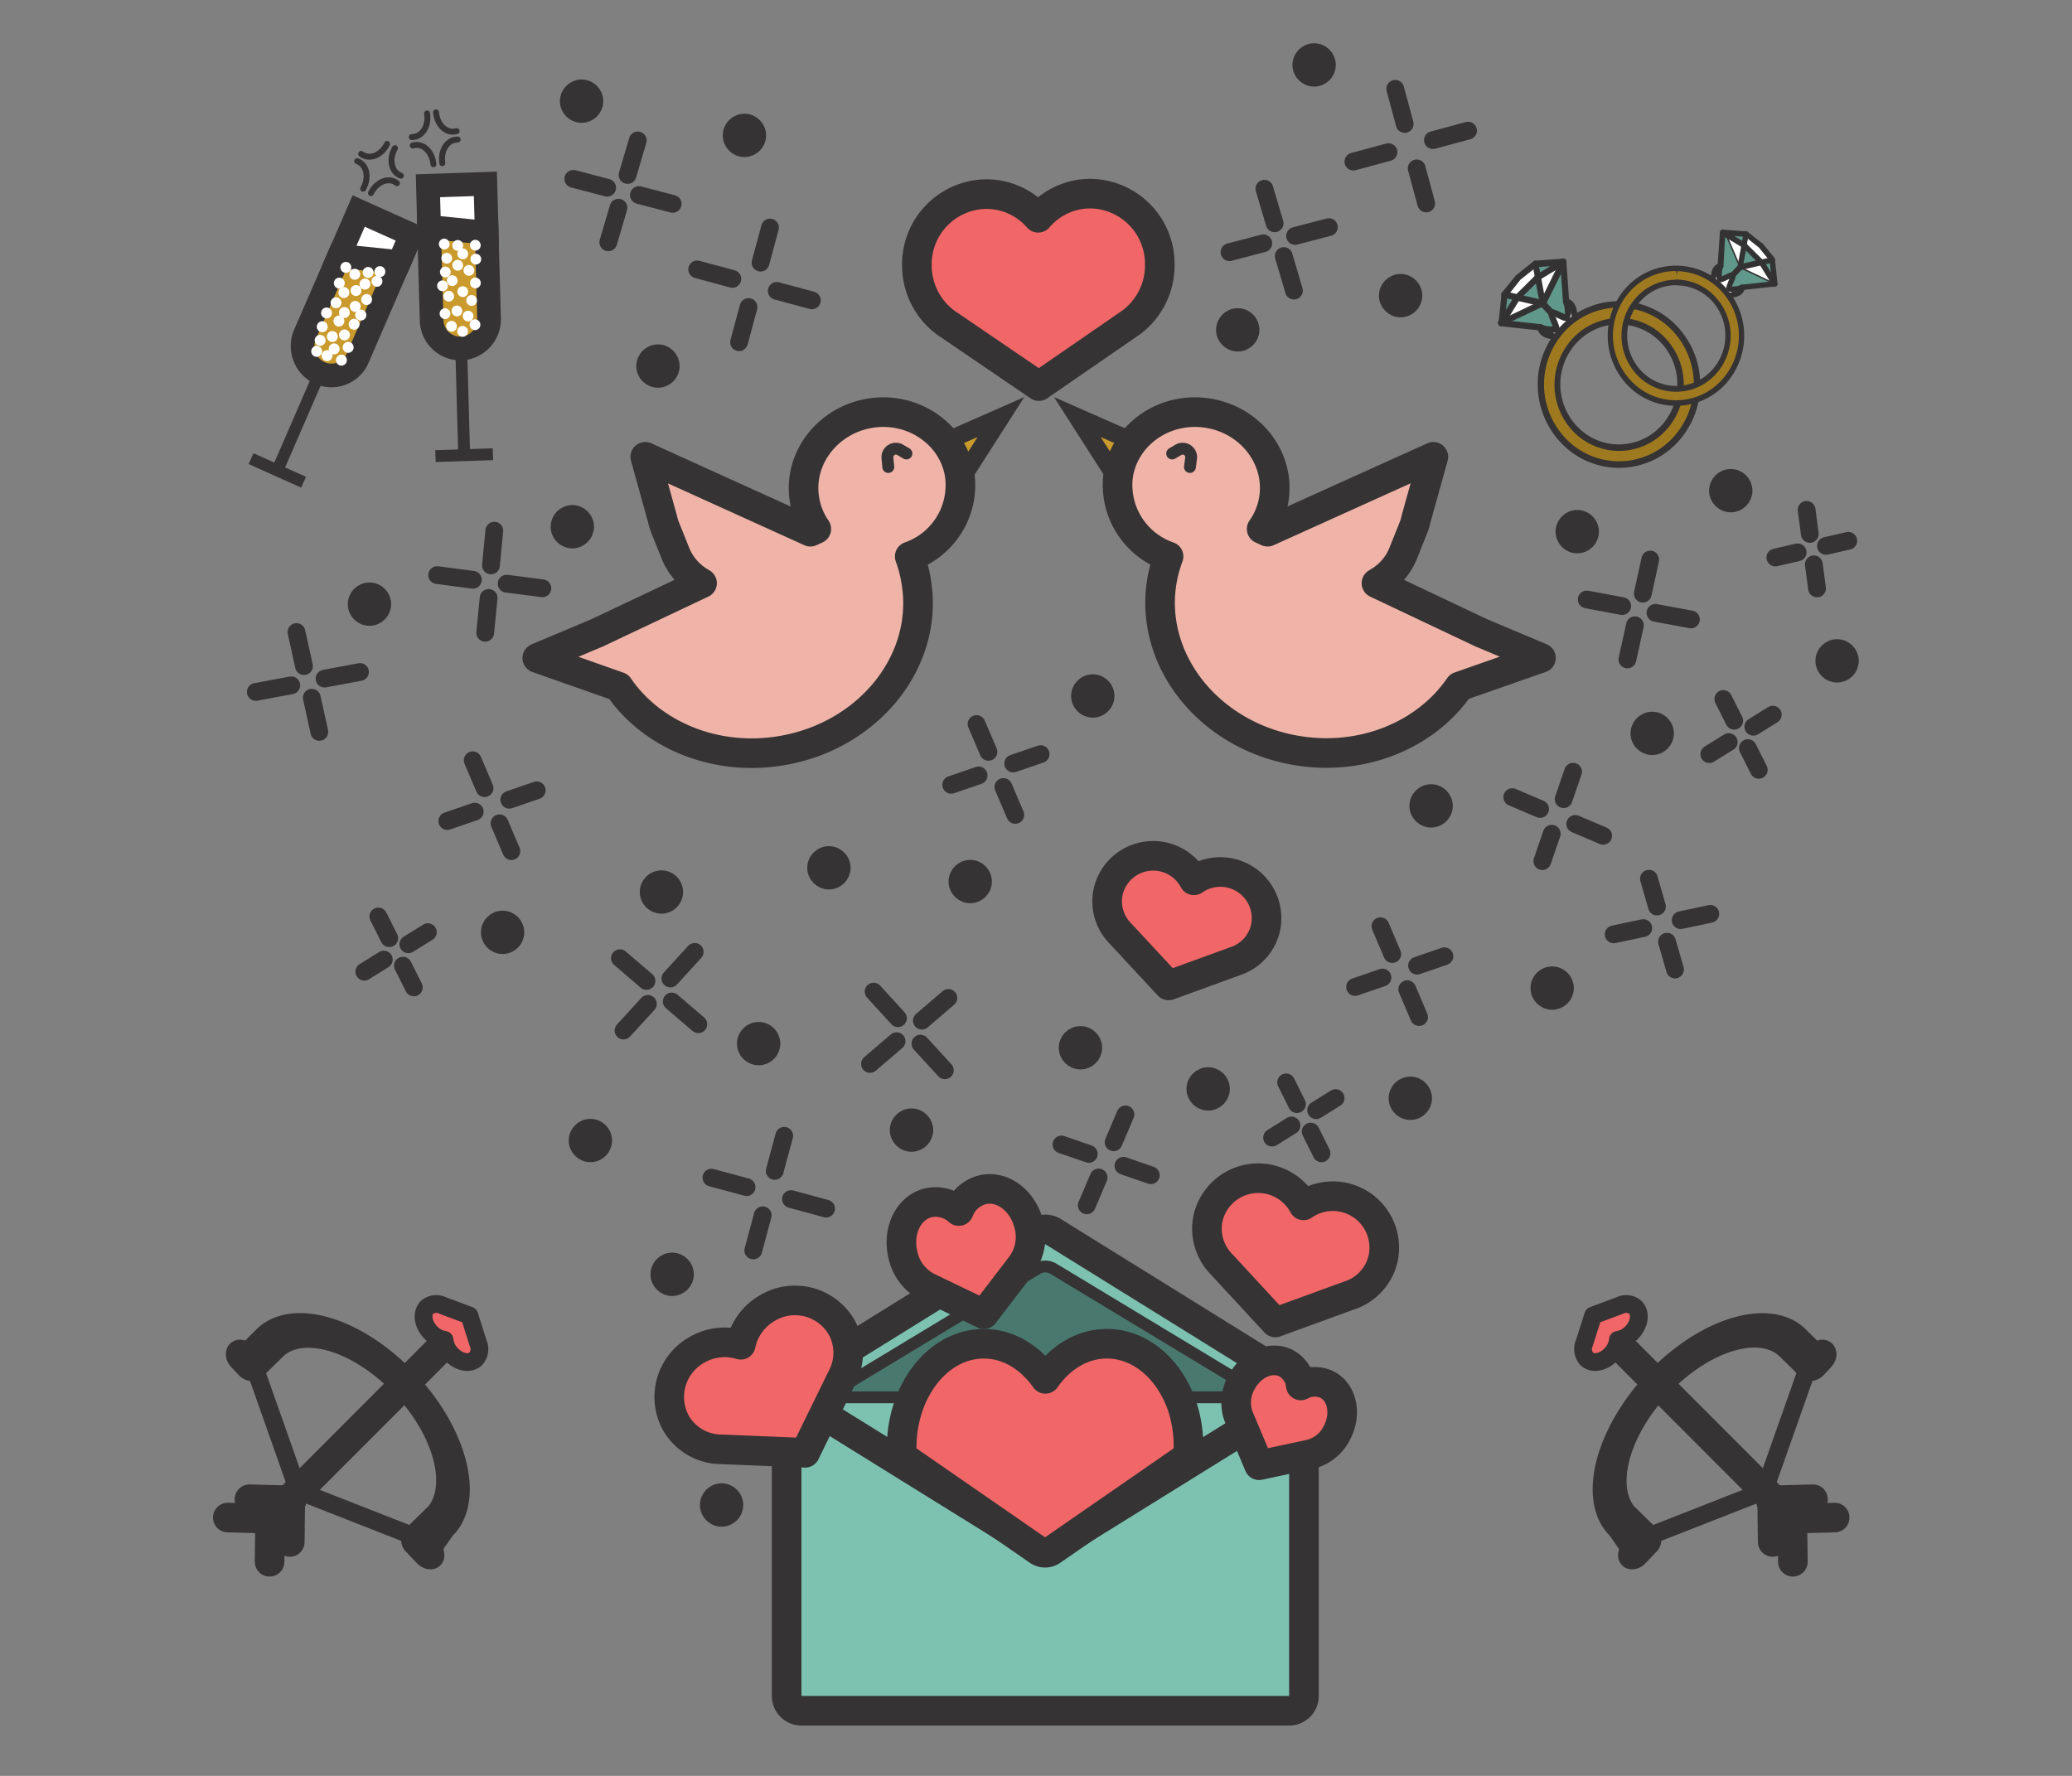 <svg id="Layer_1" data-name="Layer 1" xmlns="http://www.w3.org/2000/svg" viewBox="0 0 350 300"><rect x="0" y="0" width="350" height="300" fill="#808080" stroke="none"/><defs><style>.cls-1,.cls-9{fill:#f16667;}.cls-1,.cls-10,.cls-11,.cls-12,.cls-13,.cls-14,.cls-15,.cls-17,.cls-18,.cls-19,.cls-2,.cls-20,.cls-21,.cls-22,.cls-23,.cls-3,.cls-4,.cls-7,.cls-8,.cls-9{stroke:#353334;}.cls-1,.cls-10,.cls-16,.cls-20,.cls-22,.cls-23,.cls-3,.cls-4,.cls-7,.cls-8,.cls-9{stroke-linecap:round;stroke-linejoin:round;}.cls-1,.cls-23,.cls-3,.cls-7{stroke-width:5px;}.cls-17,.cls-2{fill:#ca9a2c;}.cls-11,.cls-12,.cls-13,.cls-14,.cls-15,.cls-17,.cls-18,.cls-19,.cls-2,.cls-21{stroke-miterlimit:10;}.cls-10,.cls-2,.cls-21,.cls-22,.cls-9{stroke-width:3px;}.cls-3{fill:#efb3a7;}.cls-20,.cls-22,.cls-23,.cls-4{fill:none;}.cls-19,.cls-4,.cls-8{stroke-width:2px;}.cls-5,.cls-7{fill:#7dc2b1;}.cls-10,.cls-15,.cls-21,.cls-6{fill:#353334;}.cls-8{fill:#49786e;}.cls-11{fill:#60988b;}.cls-11,.cls-12,.cls-13,.cls-14,.cls-15{stroke-width:0.25px;}.cls-12{fill:#333232;}.cls-13,.cls-16,.cls-18,.cls-19{fill:#fff;}.cls-14{fill:#9e791f;}.cls-16{stroke:#fff;}.cls-17,.cls-18{stroke-width:4px;}</style></defs><title>wedding</title><path class="cls-1" d="M195.91,44.71a11.87,11.87,0,0,0-11.76-12,11.56,11.56,0,0,0-8.78,4.08,11.61,11.61,0,0,0-8.8-4,11.85,11.85,0,0,0-11.69,12A12,12,0,0,0,160.48,55l15,10.22,14.91-10.28A12,12,0,0,0,195.91,44.71Z"/><polygon class="cls-2" points="191.56 74.67 181.98 70.45 188.63 80.84 191.56 74.67"/><path class="cls-3" d="M250.21,106.9l-17.7-8.38.35-.22A9.93,9.93,0,0,0,237,93.53l1.73-4.33a8.3,8.3,0,0,0,.47-1.54l2.92-10.49-28,12.65-1-.46a12.05,12.05,0,0,0,2.05-5c1.12-6.88-3.86-13.4-11.11-14.56s-14,3.48-15.16,10.36A12.77,12.77,0,0,0,197.39,94a22.27,22.27,0,0,0-1.14,4.26c-2.18,13.39,8.14,26.18,23,28.56,11.18,1.79,21.76-2.8,27.27-10.85l13.78-4.83Z"/><polygon class="cls-2" points="159.5 74.67 169.08 70.45 162.43 80.84 159.5 74.67"/><path class="cls-3" d="M162.11,80.16C161,73.28,154.2,68.64,147,69.8s-12.23,7.68-11.11,14.56a12.05,12.05,0,0,0,2,5l-1,.46L109,77.17l2.91,10.49a10.15,10.15,0,0,0,.47,1.54l1.74,4.33a10,10,0,0,0,4.11,4.77l.36.22-17.7,8.38-10.13,4.26L104.5,116c5.5,8.05,16.09,12.64,27.27,10.85,14.9-2.38,25.22-15.17,23-28.56A22.27,22.27,0,0,0,153.67,94,12.77,12.77,0,0,0,162.11,80.16Z"/><path class="cls-4" d="M198,76.61l1-.59a1.44,1.44,0,0,1,2.21,1.29L201,78.89"/><path class="cls-4" d="M153.11,76.61l-1-.59a1.44,1.44,0,0,0-2.21,1.29l.15,1.58"/><rect class="cls-5" x="132.88" y="232.33" width="87.38" height="56.68" rx="2.5" ry="2.5"/><path class="cls-6" d="M217.76,234.83V286.5H135.38V234.83h82.38m0-5H135.38a5,5,0,0,0-5,5V286.5a5,5,0,0,0,5,5h82.38a5,5,0,0,0,5-5V234.83a5,5,0,0,0-5-5Z"/><path class="cls-7" d="M135.38,232.81l39.86-24.74a2.5,2.5,0,0,1,2.66,0l39.86,24.74"/><path class="cls-7" d="M135.38,236.69l39.86,24.74a2.55,2.55,0,0,0,2.66,0l39.86-24.74"/><path class="cls-8" d="M213.33,235.71v.34H139.82v-.34l35.42-21.4a2.64,2.64,0,0,1,2.66,0Z"/><path class="cls-1" d="M199.75,237.72c-2.1-6.3-7-10.72-12.78-10.72-4.14,0-7.85,2.3-10.39,5.93-2.55-3.63-6.26-5.93-10.4-5.93-5.75,0-10.68,4.42-12.78,10.72a21.44,21.44,0,0,0-1.09,6.8c0,.51,0,1,.05,1.5l23,15.91a2,2,0,0,0,2.1.14,1,1,0,0,0,.24-.14l23-15.91c0-.49.05-1,.05-1.5A21.44,21.44,0,0,0,199.75,237.72Z"/><path class="cls-1" d="M209.68,233.58c1.65-3.14,5-4.61,7.59-3.28a4.84,4.84,0,0,1,2.46,3.74,4.85,4.85,0,0,1,4.47-.12c2.55,1.33,3.28,5,1.64,8.1a6.84,6.84,0,0,1-4.73,3.7l-8.43,1.8-3.34-7.94A6.88,6.88,0,0,1,209.68,233.58Z"/><path class="cls-1" d="M204.1,205.62a8.69,8.69,0,0,1,16.09-2,8.69,8.69,0,0,1,13.42,9.08,8.55,8.55,0,0,1-5.72,6.15l-12.47,4.55-9-9.74A8.58,8.58,0,0,1,204.1,205.62Z"/><path class="cls-1" d="M187.23,150.47a7.8,7.8,0,0,1,14.45-1.76,7.8,7.8,0,0,1,12.06,8.16,7.69,7.69,0,0,1-5.14,5.52l-11.2,4.08-8.11-8.74A7.72,7.72,0,0,1,187.23,150.47Z"/><path class="cls-1" d="M173.8,206.86c-1-4.05-4.49-6.68-7.84-5.87a5.82,5.82,0,0,0-4,3.59,5.81,5.81,0,0,0-5.15-1.39c-3.35.81-5.27,4.75-4.29,8.8a8,8,0,0,0,4.39,5.55L166.2,222l6.22-8.14A8,8,0,0,0,173.8,206.86Z"/><path class="cls-1" d="M114.25,240.52a9.12,9.12,0,0,1,3.37-12.43,9.32,9.32,0,0,1,7.51-.92,9.3,9.3,0,0,1,4.41-6.15,9.1,9.1,0,0,1,12.51,3,8.89,8.89,0,0,1,.12,8.8L136,245.42l-14-.58A8.91,8.91,0,0,1,114.25,240.52Z"/><line class="cls-9" x1="130.87" y1="197.8" x2="132.47" y2="191.87"/><line class="cls-9" x1="127.24" y1="211.24" x2="128.84" y2="205.3"/><line class="cls-9" x1="126.11" y1="200.54" x2="120.17" y2="198.94"/><line class="cls-9" x1="139.54" y1="204.17" x2="133.61" y2="202.56"/><line class="cls-9" x1="219.08" y1="186.52" x2="217.25" y2="182.85"/><line class="cls-9" x1="223.23" y1="194.83" x2="221.4" y2="191.16"/><line class="cls-9" x1="218.16" y1="190.13" x2="214.88" y2="192.18"/><line class="cls-9" x1="225.61" y1="185.5" x2="222.32" y2="187.55"/><line class="cls-9" x1="151.68" y1="172.01" x2="147.57" y2="167.51"/><line class="cls-9" x1="159.6" y1="180.8" x2="155.48" y2="176.3"/><line class="cls-9" x1="151.45" y1="175.89" x2="146.96" y2="179.73"/><line class="cls-9" x1="160.2" y1="168.58" x2="155.72" y2="172.42"/><line class="cls-9" x1="188.11" y1="192.96" x2="190.11" y2="188.26"/><line class="cls-9" x1="183.58" y1="203.61" x2="185.58" y2="198.91"/><line class="cls-9" x1="183.92" y1="194.93" x2="179.3" y2="193.34"/><line class="cls-9" x1="194.39" y1="198.53" x2="189.77" y2="196.94"/><circle class="cls-10" cx="128.15" cy="176.3" r="2.16"/><circle class="cls-10" cx="153.97" cy="190.91" r="2.16"/><line class="cls-9" x1="109.44" y1="169.59" x2="105.32" y2="174.09"/><line class="cls-9" x1="117.35" y1="160.8" x2="113.24" y2="165.3"/><line class="cls-9" x1="109.2" y1="165.71" x2="104.72" y2="161.87"/><line class="cls-9" x1="117.96" y1="173.02" x2="113.47" y2="169.18"/><circle class="cls-10" cx="111.73" cy="150.69" r="2.16"/><line class="cls-9" x1="79.88" y1="97.94" x2="73.84" y2="97.15"/><line class="cls-9" x1="91.62" y1="99.38" x2="85.58" y2="98.6"/><line class="cls-9" x1="82.93" y1="95.52" x2="83.5" y2="89.65"/><line class="cls-9" x1="81.96" y1="106.89" x2="82.54" y2="101.01"/><circle class="cls-10" cx="96.68" cy="88.98" r="2.16"/><circle class="cls-10" cx="182.51" cy="177" r="2.16"/><line class="cls-9" x1="237.71" y1="167.11" x2="239.71" y2="171.81"/><line class="cls-9" x1="233.18" y1="156.47" x2="235.18" y2="161.17"/><line class="cls-9" x1="233.52" y1="165.14" x2="228.9" y2="166.73"/><line class="cls-9" x1="243.99" y1="161.54" x2="239.37" y2="163.13"/><circle class="cls-10" cx="238.23" cy="185.53" r="2.16"/><circle class="cls-10" cx="204.08" cy="183.95" r="2.16"/><line class="cls-9" x1="305.71" y1="90.2" x2="305.17" y2="86.13"/><line class="cls-9" x1="306.93" y1="99.4" x2="306.39" y2="95.33"/><line class="cls-9" x1="303.66" y1="93.31" x2="299.89" y2="94.18"/><line class="cls-9" x1="312.21" y1="91.36" x2="308.44" y2="92.22"/><circle class="cls-10" cx="292.36" cy="82.89" r="2.16"/><circle class="cls-10" cx="121.89" cy="254.24" r="2.16"/><circle class="cls-10" cx="113.54" cy="215.27" r="2.16"/><path class="cls-11" d="M253.63,54.57l4-6.46,6.29,6.69-1.63,1.62a3.27,3.27,0,0,1-2.13-1.13Z"/><path class="cls-11" d="M264.07,44.23l-6.43,3.88,6.29,6.69,1.63-1.61a3.36,3.36,0,0,0-1-2.23Z"/><path class="cls-12" d="M257.63,47.7a.42.42,0,0,1,.3.12l6.29,6.69a.42.42,0,0,1,0,.59l-1.63,1.61a.38.38,0,0,1-.32.12A3.62,3.62,0,0,1,260,55.69L253.58,55a.39.39,0,0,1-.35-.45.28.28,0,0,1,.06-.18l4-6.46A.42.42,0,0,1,257.63,47.7Zm.07,1.08-3.38,5.45,5.9.65a.37.37,0,0,1,.24.12,2.8,2.8,0,0,0,1.7,1l1.2-1.19Z"/><path class="cls-12" d="M264.05,43.81a.42.42,0,0,1,.42.39l.46,6.59a3.77,3.77,0,0,1,1,2.37.41.41,0,0,1-.12.33l-1.63,1.61a.4.4,0,0,1-.57,0l-6.3-6.69a.43.43,0,0,1,0-.59l.08-.06,6.43-3.88A.47.47,0,0,1,264.05,43.81Zm-.34,1.11-5.43,3.28,5.66,6,1.2-1.19a3,3,0,0,0-.89-1.78.36.36,0,0,1-.11-.26Z"/><polygon class="cls-13" points="253.63 54.57 260.59 51.25 258.74 50.46 256.3 50.26 254.68 52.11 253.63 54.57"/><polygon class="cls-13" points="264.07 44.23 260.59 51.25 259.88 49.33 259.77 46.82 261.63 45.22 264.07 44.23"/><path class="cls-12" d="M256.29,49.85h0l2.45.2a.27.27,0,0,1,.12,0l1.85.79a.42.42,0,0,1,.21.54.43.43,0,0,1-.2.22l-7,3.32a.41.41,0,0,1-.54-.2.4.4,0,0,1,0-.34l1.05-2.47a.34.34,0,0,1,.07-.11L256,50A.39.39,0,0,1,256.29,49.85Zm.18.84L255,52.34l-.59,1.39,5.16-2.46-.94-.4Z"/><path class="cls-12" d="M264.08,43.82a.4.4,0,0,1,.39.42.39.39,0,0,1,0,.18l-3.48,7a.39.39,0,0,1-.54.18.4.4,0,0,1-.2-.22l-.7-1.92a.31.31,0,0,1,0-.13l-.11-2.51a.44.44,0,0,1,.14-.34l1.86-1.6.11-.07,2.44-1A.29.29,0,0,1,264.08,43.82Zm-.86,1.2-1.38.56L260.19,47l.1,2.24.36,1Z"/><polygon class="cls-13" points="256.46 46.87 259.36 44.57 259.96 45.5 259.77 46.82 258.51 49.04 256.3 50.26 255.01 50.41 254.13 49.76 256.46 46.87"/><path class="cls-12" d="M259.38,44.16a.4.4,0,0,1,.32.18l.6.93a.49.49,0,0,1,.06.29l-.19,1.32a.3.3,0,0,1-.05.15l-1.27,2.22a.36.36,0,0,1-.15.15l-2.21,1.22a.24.24,0,0,1-.14.05l-1.29.15a.4.4,0,0,1-.28-.08l-.89-.65a.42.42,0,0,1-.09-.58v0l2.34-2.89.07-.06,2.89-2.3A.38.38,0,0,1,259.38,44.16Zm-.12,1-2.51,2-2,2.51.4.3,1.06-.12,2-1.13,1.17-2,.16-1.08Z"/><polygon class="cls-11" points="259.77 46.82 260.59 51.25 256.3 50.26 259.77 46.82"/><polygon class="cls-11" points="264.07 44.23 259.36 44.57 259.77 46.82 264.07 44.23"/><polygon class="cls-11" points="253.63 54.57 254.13 49.76 256.3 50.26 253.63 54.57"/><path class="cls-12" d="M259.79,46.41a.39.39,0,0,1,.38.33l.82,4.44a.41.41,0,0,1-.32.48.49.49,0,0,1-.17,0l-4.29-1a.41.41,0,0,1-.3-.49A.43.43,0,0,1,256,50l3.47-3.44A.38.38,0,0,1,259.79,46.41Zm-.27,1.24L257.12,50l3,.69Z"/><path class="cls-12" d="M264.08,43.81a.41.41,0,0,1,.39.43.43.43,0,0,1-.2.35L260,47.18a.4.4,0,0,1-.55-.15.35.35,0,0,1-.05-.13L259,44.65a.42.42,0,0,1,.32-.49h.05l4.71-.35Zm-1.7,1-2.54.18.22,1.21Z"/><path class="cls-12" d="M254.14,49.34h.07l2.18.51a.41.41,0,0,1,.31.49.31.31,0,0,1-.06.13L254,54.79a.4.4,0,0,1-.56.13.4.4,0,0,1-.18-.39l.49-4.82A.41.41,0,0,1,254.14,49.34Zm.34.92-.27,2.6,1.44-2.33Z"/><path class="cls-13" d="M262.06,52.81c.26-.26,2.22,1,2.56.87s.3-2-.08-2.71c1.66.36,1.07,2.4,1.92,3.3l-1.57,1.55-1.57,1.55c-.84-.9-2.85-.36-3.15-2.08.69.42,2.49.52,2.65.18s-1-2.4-.76-2.66Z"/><path class="cls-12" d="M264.55,50.55h.07a1.85,1.85,0,0,1,1.12.7,2.79,2.79,0,0,1,.46,1.05,4.15,4.15,0,0,0,.55,1.67.43.43,0,0,1,0,.59l-1.57,1.55-1.57,1.55a.39.39,0,0,1-.57,0,4.18,4.18,0,0,0-1.6-.62,2.7,2.7,0,0,1-1-.5,2,2,0,0,1-.64-1.17.43.43,0,0,1,.33-.49.45.45,0,0,1,.28.06,3.83,3.83,0,0,0,1.34.31,3.21,3.21,0,0,0,.65,0h0s0-.09,0-.14c-.08-.23-.2-.52-.33-.82s-.24-.59-.32-.86a1.69,1.69,0,0,1-.08-.39.59.59,0,0,1,.16-.51.53.53,0,0,1,.5-.14,1.34,1.34,0,0,1,.38.1,7.92,7.92,0,0,1,.82.36l.78.36.14.05v0a3.24,3.24,0,0,0,0-.67,3.85,3.85,0,0,0-.26-1.39.42.42,0,0,1,.17-.56A.46.46,0,0,1,264.55,50.55Zm.66,1.39a4,4,0,0,1,0,.59,4.52,4.52,0,0,1-.05.85,2,2,0,0,1-.11.35.59.59,0,0,1-.31.34.58.58,0,0,1-.45,0L264,54l-.82-.38c-.22-.11-.44-.21-.62-.28.06.19.15.42.25.65s.25.59.34.86.08.25.11.38a.61.61,0,0,1,0,.45.57.57,0,0,1-.33.31,1.15,1.15,0,0,1-.35.1,3.73,3.73,0,0,1-.83,0L261.1,56a2.52,2.52,0,0,0,.55.22,5.35,5.35,0,0,1,1.65.58l1.31-1.3,1.31-1.3a5.77,5.77,0,0,1-.51-1.7A2.32,2.32,0,0,0,265.21,51.94Zm-2.78,1Zm-.25.24h0Zm2.37.08h0Zm-.19.1h0Zm-1.83,1.82h0Zm-.11.18"/><path class="cls-14" d="M264.32,55.22a13,13,0,0,1,18.64.33,13.79,13.79,0,0,1-.32,19.13A12.94,12.94,0,0,1,264,74.34a13.77,13.77,0,0,1,.32-19.12Zm1.92,2A10.89,10.89,0,0,0,266,72.37a10.23,10.23,0,0,0,14.72.27A10.88,10.88,0,0,0,281,57.53a10.23,10.23,0,0,0-14.73-.27Z"/><path class="cls-15" d="M273.39,51a13.36,13.36,0,0,1,9.86,4.26A14.21,14.21,0,0,1,282.92,75a13.35,13.35,0,0,1-19.21-.35A14.21,14.21,0,0,1,264,54.92,13.36,13.36,0,0,1,273.39,51Zm0,.83a12.58,12.58,0,0,0-8.8,3.68,13.34,13.34,0,0,0-.31,18.53,12.53,12.53,0,0,0,18.06.33,13.35,13.35,0,0,0,.32-18.54A12.53,12.53,0,0,0,273.4,51.84Zm0,2a10.63,10.63,0,0,1,7.85,3.39A11.3,11.3,0,0,1,281,72.93a10.62,10.62,0,0,1-15.29-.27A11.32,11.32,0,0,1,266,57,10.67,10.67,0,0,1,273.41,53.85Zm0,.82a9.84,9.84,0,0,0-6.88,2.89,10.44,10.44,0,0,0-.25,14.52,9.82,9.82,0,0,0,14.15.26,10.47,10.47,0,0,0,.25-14.53A9.92,9.92,0,0,0,273.41,54.67Z"/><path class="cls-11" d="M299.79,48l-3.37-5.43-5.29,5.62,1.37,1.36a2.73,2.73,0,0,0,1.79-.94Z"/><path class="cls-11" d="M291,39.26l5.41,3.27-5.3,5.62-1.37-1.36a2.83,2.83,0,0,1,.86-1.86Z"/><path class="cls-12" d="M296.43,42.18a.36.36,0,0,0-.25.1l-5.29,5.63a.36.36,0,0,0,0,.49l1.38,1.36a.34.34,0,0,0,.27.1,3.16,3.16,0,0,0,1.91-1l5.38-.59a.35.35,0,0,0,.3-.39.3.3,0,0,0-.05-.15l-3.37-5.43A.33.33,0,0,0,296.43,42.18Zm-.06.91,2.84,4.58-5,.55a.32.32,0,0,0-.2.1,2.34,2.34,0,0,1-1.43.82l-1-1Z"/><path class="cls-12" d="M291,38.91a.34.34,0,0,0-.35.33l-.39,5.54a3.24,3.24,0,0,0-.87,2,.37.37,0,0,0,.1.28l1.37,1.35a.35.35,0,0,0,.49,0l5.29-5.63a.35.35,0,0,0,0-.49l-.06-.05L291.19,39A.33.33,0,0,0,291,38.91Zm.29.94,4.56,2.75-4.76,5.06-1-1a2.4,2.4,0,0,1,.74-1.49A.37.37,0,0,0,291,45Z"/><polygon class="cls-13" points="299.8 47.96 293.94 45.17 295.49 44.5 297.55 44.33 298.91 45.89 299.8 47.96"/><polygon class="cls-13" points="291.49 39.45 293.94 45.17 294.53 43.55 294.63 41.44 293.06 40.09 291.49 39.45"/><polygon class="cls-13" points="297.41 41.48 294.98 39.55 294.47 40.33 294.63 41.44 295.69 43.31 297.55 44.33 298.63 44.45 299.38 43.91 297.41 41.48"/><path class="cls-12" d="M295,39.2a.34.34,0,0,0-.27.16l-.5.78a.35.35,0,0,0-.06.24l.16,1.11a.5.5,0,0,0,0,.13l1.07,1.86a.33.33,0,0,0,.13.13l1.85,1,.13,0,1.08.12a.34.34,0,0,0,.24-.06l.74-.55a.34.34,0,0,0,.08-.48v0l-2-2.43-.05,0-2.44-1.94A.34.34,0,0,0,295,39.2Zm.1.86,2.11,1.68,1.71,2.1-.34.25-.89-.1-1.71-.94-1-1.73-.12-.91Z"/><polygon class="cls-11" points="294.63 41.44 293.94 45.17 297.55 44.33 294.63 41.44"/><polygon class="cls-11" points="291.02 39.26 294.98 39.55 294.63 41.44 291.02 39.26"/><polygon class="cls-11" points="299.8 47.96 299.38 43.91 297.55 44.33 299.8 47.96"/><path class="cls-12" d="M294.62,41.09a.36.36,0,0,0-.33.29l-.68,3.72a.34.34,0,0,0,.27.41.29.29,0,0,0,.13,0l3.61-.84a.35.35,0,0,0,.26-.41.4.4,0,0,0-.1-.18l-2.92-2.89A.31.31,0,0,0,294.62,41.09Zm.22,1,2,2-2.49.57Z"/><path class="cls-12" d="M291,38.91a.35.35,0,0,0-.33.36.34.34,0,0,0,.16.29l3.61,2.18a.34.34,0,0,0,.47-.12.49.49,0,0,0,0-.11l.35-1.9a.34.34,0,0,0-.27-.4h0l-4-.29Zm1.43.8,2.13.16-.19,1Z"/><path class="cls-12" d="M299.36,43.56h-.06l-1.83.42a.36.36,0,0,0-.26.42.37.37,0,0,0,.05.11l2.25,3.63a.34.34,0,0,0,.62-.23l-.42-4.05A.33.33,0,0,0,299.36,43.56Zm-.28.78.22,2.18-1.21-2Z"/><path class="cls-13" d="M292.7,46.48c-.22-.22-1.86.86-2.15.73s-.25-1.68.07-2.28c-1.4.3-.9,2-1.61,2.77L290.33,49l1.31,1.3c.71-.75,2.4-.3,2.65-1.74-.58.35-2.09.43-2.22.14s.86-2,.63-2.23Z"/><path class="cls-12" d="M290.61,44.58h-.06a1.56,1.56,0,0,0-.94.58,2.5,2.5,0,0,0-.39.89,3.5,3.5,0,0,1-.46,1.4.36.36,0,0,0,0,.49l1.32,1.31,1.32,1.31a.34.34,0,0,0,.48,0,3.49,3.49,0,0,1,1.35-.53,2.25,2.25,0,0,0,.85-.42,1.65,1.65,0,0,0,.54-1,.37.37,0,0,0-.28-.41.32.32,0,0,0-.23.05,3.36,3.36,0,0,1-1.13.26,2.31,2.31,0,0,1-.55,0h0l0-.12c.07-.19.17-.43.27-.68A6.75,6.75,0,0,0,293,47a1.2,1.2,0,0,0,.06-.32.49.49,0,0,0-.13-.43.44.44,0,0,0-.42-.12,1.25,1.25,0,0,0-.32.08c-.21.08-.45.19-.69.3s-.48.23-.66.3l-.11.05v0a3,3,0,0,1,0-.56,3.28,3.28,0,0,1,.22-1.17.35.35,0,0,0-.14-.47A.33.33,0,0,0,290.61,44.58Zm-.56,1.17a4,4,0,0,0,0,.49,3.17,3.17,0,0,0,.05.71,1.32,1.32,0,0,0,.08.3.52.52,0,0,0,.27.28.48.48,0,0,0,.37,0,1.63,1.63,0,0,0,.31-.11c.22-.08.46-.2.69-.31l.53-.24-.21.55c-.1.24-.21.49-.29.72a1.92,1.92,0,0,0-.09.32.52.52,0,0,0,0,.38.49.49,0,0,0,.28.26,1,1,0,0,0,.3.08,3.05,3.05,0,0,0,.69,0l.48,0a2.31,2.31,0,0,1-.47.18,4.78,4.78,0,0,0-1.38.49l-1.1-1.09-1.1-1.09a4.59,4.59,0,0,0,.42-1.44A2.68,2.68,0,0,1,290.05,45.75Zm2.35.84h0Zm.2.21h0Zm-2,.07h0Zm.16.08Zm1.54,1.53Zm.09.15"/><path class="cls-14" d="M290.8,48.5a10.88,10.88,0,0,0-15.67.29,11.59,11.59,0,0,0,.27,16.08,10.88,10.88,0,0,0,15.67-.29,11.58,11.58,0,0,0-.27-16.08Zm-1.62,1.72a9.16,9.16,0,0,1,.22,12.71,8.6,8.6,0,0,1-12.38.22,9.16,9.16,0,0,1-.22-12.71,8.6,8.6,0,0,1,12.38-.22Z"/><path class="cls-15" d="M283.18,45a11.25,11.25,0,0,0-8.3,3.57,12,12,0,0,0,.29,16.58,11.23,11.23,0,0,0,16.15-.29A12,12,0,0,0,291,48.25,11.23,11.23,0,0,0,283.18,45Zm0,.69a10.56,10.56,0,0,1,7.39,3.1,11.21,11.21,0,0,1,.27,15.58,10.54,10.54,0,0,1-15.19.28A11.23,11.23,0,0,1,275.37,49,10.59,10.59,0,0,1,283.17,45.66Zm0,1.69a9,9,0,0,0-6.6,2.85,9.51,9.51,0,0,0,.22,13.2,8.94,8.94,0,0,0,12.87-.23,9.52,9.52,0,0,0-.23-13.2A9,9,0,0,0,283.16,47.35Zm0,.7A8.29,8.29,0,0,1,289,50.47a8.79,8.79,0,0,1,.21,12.21,8.27,8.27,0,0,1-11.91.22,8.79,8.79,0,0,1-.2-12.21A8.23,8.23,0,0,1,283.16,48.05Z"/><ellipse class="cls-16" cx="75.81" cy="54.89" rx="1.04" ry="1.02" transform="translate(13.54 124.76) rotate(-84.2)"/><path class="cls-17" d="M67.45,44.26l-7,16.17A4.83,4.83,0,0,1,54,63a5,5,0,0,1-2.47-6.53l5.74-13.21Z"/><polygon class="cls-18" points="69.46 39.63 67.45 44.26 57.29 43.23 60.59 35.65 69.46 39.63"/><line class="cls-19" x1="54.02" y1="62.97" x2="46.85" y2="79.47"/><line class="cls-19" x1="42.41" y1="77.48" x2="51.28" y2="81.46"/><path class="cls-17" d="M77.91,58.87a4.87,4.87,0,0,1-5-4.78l-.44-15.76,9.74,1,.4,14.45A4.92,4.92,0,0,1,77.91,58.87Z"/><polygon class="cls-18" points="82.22 39.31 72.48 38.33 72.29 31.38 81.99 31.06 82.22 39.31"/><line class="cls-19" x1="77.91" y1="58.87" x2="78.41" y2="76.89"/><line class="cls-19" x1="73.56" y1="77.05" x2="83.26" y2="76.73"/><rect class="cls-16" x="76.77" y="52.1" width="0.84" height="0.85" rx="0.42" ry="0.42" transform="translate(5.7 -7.53) rotate(5.8)"/><rect class="cls-16" x="74.75" y="52.56" width="0.84" height="0.85" rx="0.42" ry="0.42" transform="translate(5.74 -7.32) rotate(5.8)"/><rect class="cls-16" x="78.65" y="52.96" width="0.84" height="0.85" rx="0.42" ry="0.42" transform="translate(5.8 -7.71) rotate(5.8)"/><rect class="cls-16" x="79.25" y="50.33" width="0.84" height="0.85" rx="0.42" ry="0.42" transform="translate(5.53 -7.79) rotate(5.8)"/><rect class="cls-16" x="77.73" y="55.55" width="0.84" height="0.85" rx="0.42" ry="0.42" transform="translate(6.05 -7.61) rotate(5.8)"/><rect class="cls-16" x="79.82" y="54.42" width="0.84" height="0.85" rx="0.42" ry="0.42" transform="translate(5.95 -7.82) rotate(5.8)"/><rect class="cls-16" x="75.85" y="54.69" width="0.84" height="0.85" rx="0.42" ry="0.42" transform="translate(5.96 -7.42) rotate(5.8)"/><rect class="cls-16" x="77.76" y="48.84" width="0.84" height="0.85" rx="0.42" ry="0.42" transform="translate(150.97 106.18) rotate(-174.2)"/><rect class="cls-16" x="79.88" y="47.38" width="0.84" height="0.85" rx="0.42" ry="0.42" transform="translate(155.36 103.47) rotate(-174.2)"/><rect class="cls-16" x="75.97" y="46.98" width="0.84" height="0.85" rx="0.42" ry="0.42" transform="translate(147.6 102.29) rotate(-174.2)"/><rect class="cls-16" x="74.34" y="47.86" width="0.84" height="0.85" rx="0.42" ry="0.42" transform="translate(144.25 103.88) rotate(-174.2)"/><rect class="cls-16" x="75.38" y="49.61" width="0.84" height="0.85" rx="0.42" ry="0.42" transform="translate(146.15 107.47) rotate(-174.2)"/><rect class="cls-16" x="76.89" y="44.39" width="0.84" height="0.85" rx="0.42" ry="0.42" transform="translate(149.7 97.21) rotate(-174.2)"/><rect class="cls-16" x="77.75" y="42.46" width="0.84" height="0.85" rx="0.42" ry="0.42" transform="translate(151.6 93.45) rotate(-174.2)"/><rect class="cls-16" x="74.63" y="40.8" width="0.84" height="0.85" rx="0.42" ry="0.42" transform="translate(145.54 89.83) rotate(-174.2)"/><rect class="cls-16" x="76.9" y="41.03" width="0.84" height="0.85" rx="0.42" ry="0.42" transform="translate(150.06 90.52) rotate(-174.2)"/><rect class="cls-16" x="74.8" y="45.52" width="0.84" height="0.85" rx="0.42" ry="0.42" transform="translate(145.42 99.26) rotate(-174.2)"/><rect class="cls-16" x="75.04" y="43.19" width="0.84" height="0.85" rx="0.42" ry="0.42" transform="translate(146.13 94.64) rotate(-174.2)"/><rect class="cls-16" x="78.78" y="45.25" width="0.84" height="0.85" rx="0.42" ry="0.42" transform="translate(153.38 99.12) rotate(-174.2)"/><rect class="cls-16" x="79.96" y="43.36" width="0.84" height="0.85" rx="0.42" ry="0.42" transform="translate(155.92 95.46) rotate(-174.2)"/><rect class="cls-16" x="79.87" y="41" width="0.84" height="0.85" rx="0.42" ry="0.42" transform="translate(155.98 90.75) rotate(-174.2)"/><path class="cls-16" d="M58.16,49h0a.42.42,0,0,0-.48.35h0a.43.43,0,0,0,.34.5h0a.42.42,0,0,0,.48-.35h0A.43.43,0,0,0,58.16,49Z"/><path class="cls-16" d="M57.39,47.41h0a.43.43,0,0,0-.49.35h0a.43.43,0,0,0,.34.49h0a.42.42,0,0,0,.49-.35h0A.43.43,0,0,0,57.39,47.41Z"/><path class="cls-16" d="M60.21,48.66h0a.42.42,0,0,0-.48.34h0a.43.43,0,0,0,.34.5h0a.42.42,0,0,0,.48-.35h0A.42.42,0,0,0,60.21,48.66Z"/><path class="cls-16" d="M62,50.18h0a.42.42,0,0,0-.48.35h0a.42.42,0,0,0,.34.49h0a.42.42,0,0,0,.48-.34h0A.43.43,0,0,0,62,50.18Z"/><path class="cls-16" d="M60.08,51.35h0a.42.42,0,0,0-.49.34h0a.45.45,0,0,0,.34.5h0a.43.43,0,0,0,.49-.35h0A.42.42,0,0,0,60.08,51.35Z"/><path class="cls-16" d="M60,45.91h0a.42.42,0,0,0-.48.35h0a.42.42,0,0,0,.34.49h0a.42.42,0,0,0,.48-.35h0A.42.42,0,0,0,60,45.91Z"/><path class="cls-16" d="M58.49,44.75h0a.42.42,0,0,0-.48.35h0a.42.42,0,0,0,.34.49h0a.42.42,0,0,0,.48-.35h0A.42.42,0,0,0,58.49,44.75Z"/><path class="cls-16" d="M61.73,47.57h0a.42.42,0,0,0-.49.34h0a.43.43,0,0,0,.34.5h0a.43.43,0,0,0,.49-.35h0A.43.43,0,0,0,61.73,47.57Z"/><path class="cls-16" d="M62.26,45.61h0a.42.42,0,0,0-.49.34h0a.43.43,0,0,0,.34.5h0a.43.43,0,0,0,.49-.35h0A.43.43,0,0,0,62.26,45.61Z"/><path class="cls-16" d="M63.75,47.1h0a.43.43,0,0,0-.49.35h0a.43.43,0,0,0,.34.49h0a.43.43,0,0,0,.49-.35h0A.42.42,0,0,0,63.75,47.1Z"/><path class="cls-16" d="M64.24,45.47h0a.42.42,0,0,0-.48.35h0a.42.42,0,0,0,.34.49h0a.41.41,0,0,0,.48-.35h0A.42.42,0,0,0,64.24,45.47Z"/><path class="cls-16" d="M58.1,53.22h0a.42.42,0,0,0,.48-.35h0a.42.42,0,0,0-.34-.49h0a.42.42,0,0,0-.48.35h0A.42.42,0,0,0,58.1,53.22Z"/><path class="cls-16" d="M59.75,55.2h0a.42.42,0,0,0,.48-.34h0a.43.43,0,0,0-.34-.5h0a.42.42,0,0,0-.48.35h0A.42.42,0,0,0,59.75,55.2Z"/><path class="cls-16" d="M60.89,53.64h0a.42.42,0,0,0,.49-.35h0A.43.43,0,0,0,61,52.8h0a.43.43,0,0,0-.49.35h0A.42.42,0,0,0,60.89,53.64Z"/><path class="cls-16" d="M57.18,54.66h0a.42.42,0,0,0,.48-.35h0a.42.42,0,0,0-.34-.49h0a.42.42,0,0,0-.48.34h0A.43.43,0,0,0,57.18,54.66Z"/><path class="cls-16" d="M55.09,53.3h0a.42.42,0,0,0,.48-.35h0a.42.42,0,0,0-.33-.49h0a.42.42,0,0,0-.49.34h0A.43.43,0,0,0,55.09,53.3Z"/><path class="cls-16" d="M56.69,51.57h0a.43.43,0,0,0,.49-.35h0a.42.42,0,0,0-.34-.49h0a.43.43,0,0,0-.49.35h0A.43.43,0,0,0,56.69,51.57Z"/><path class="cls-16" d="M56.07,57.27h0a.42.42,0,0,0,.48-.35h0a.42.42,0,0,0-.34-.49h0a.42.42,0,0,0-.48.35h0A.42.42,0,0,0,56.07,57.27Z"/><path class="cls-16" d="M56.37,59.36h0a.43.43,0,0,0,.49-.35h0a.43.43,0,0,0-.34-.49h0a.42.42,0,0,0-.49.35h0A.42.42,0,0,0,56.37,59.36Z"/><path class="cls-16" d="M53.42,59.77h0a.43.43,0,0,0,.49-.35h0a.43.43,0,0,0-.34-.49h0a.43.43,0,0,0-.49.35h0A.43.43,0,0,0,53.42,59.77Z"/><path class="cls-16" d="M55.18,60.5h0a.42.42,0,0,0,.48-.34h0a.43.43,0,0,0-.34-.5h0a.42.42,0,0,0-.48.35h0A.42.42,0,0,0,55.18,60.5Z"/><path class="cls-16" d="M54.36,55.61h0a.41.41,0,0,0,.48-.34h0a.43.43,0,0,0-.33-.5h0a.43.43,0,0,0-.49.35h0A.42.42,0,0,0,54.36,55.61Z"/><path class="cls-16" d="M54,57.92h0a.43.43,0,0,0,.49-.35h0a.43.43,0,0,0-.34-.49h0a.42.42,0,0,0-.49.35h0A.43.43,0,0,0,54,57.92Z"/><path class="cls-16" d="M58.12,57h0a.42.42,0,0,0,.48-.35h0a.42.42,0,0,0-.34-.49h0a.42.42,0,0,0-.48.35h0A.42.42,0,0,0,58.12,57Z"/><path class="cls-16" d="M58.74,59.1h0a.43.43,0,0,0,.49-.35h0a.43.43,0,0,0-.34-.49h0a.42.42,0,0,0-.49.34h0A.43.43,0,0,0,58.74,59.1Z"/><path class="cls-16" d="M57.6,61.26h0a.43.43,0,0,0,.49-.35h0a.43.43,0,0,0-.34-.49h0a.43.43,0,0,0-.49.35h0A.42.42,0,0,0,57.6,61.26Z"/><path class="cls-20" d="M67.72,29.68c-1.66-.62-2.06-2.8-1-4.66"/><path class="cls-20" d="M67.05,30.94c-1.41-1.09-3.43-.24-4.39,1.68"/><path class="cls-20" d="M61,26c1.42,1.08,3.44.24,4.39-1.69"/><path class="cls-20" d="M60.34,27.22c1.66.62,2.06,2.81,1,4.66"/><path class="cls-20" d="M77.14,22.15c-1.71.49-3.29-1-3.49-3.17"/><path class="cls-20" d="M77.31,23.57c-1.77,0-2.93,1.86-2.59,4"/><path class="cls-20" d="M69.55,23.16c1.77,0,2.93-1.86,2.59-4"/><path class="cls-20" d="M69.72,24.58c1.71-.5,3.29,1,3.49,3.17"/><line class="cls-9" x1="128.47" y1="44.37" x2="130.07" y2="38.44"/><line class="cls-9" x1="124.84" y1="57.81" x2="126.44" y2="51.87"/><line class="cls-9" x1="123.71" y1="47.11" x2="117.77" y2="45.51"/><line class="cls-9" x1="137.14" y1="50.74" x2="131.21" y2="49.14"/><line class="cls-9" x1="65.75" y1="158.49" x2="63.91" y2="154.82"/><line class="cls-9" x1="69.9" y1="166.8" x2="68.06" y2="163.13"/><line class="cls-9" x1="64.83" y1="162.1" x2="61.54" y2="164.15"/><line class="cls-9" x1="72.27" y1="157.47" x2="68.98" y2="159.52"/><line class="cls-9" x1="49.2" y1="115.77" x2="43.21" y2="116.89"/><line class="cls-9" x1="60.81" y1="113.52" x2="54.82" y2="114.64"/><line class="cls-9" x1="51.35" y1="112.53" x2="50.08" y2="106.77"/><line class="cls-9" x1="53.94" y1="123.64" x2="52.67" y2="117.87"/><line class="cls-9" x1="169.49" y1="132.95" x2="171.5" y2="137.66"/><line class="cls-9" x1="164.96" y1="122.31" x2="166.97" y2="127.01"/><line class="cls-9" x1="165.31" y1="130.99" x2="160.68" y2="132.58"/><line class="cls-9" x1="175.78" y1="127.39" x2="171.15" y2="128.98"/><circle class="cls-10" cx="125.75" cy="22.87" r="2.16"/><circle class="cls-10" cx="62.41" cy="102.06" r="2.16"/><line class="cls-9" x1="279.64" y1="103.53" x2="285.63" y2="104.64"/><line class="cls-9" x1="268.03" y1="101.27" x2="274.02" y2="102.39"/><line class="cls-9" x1="277.5" y1="100.29" x2="278.76" y2="94.52"/><line class="cls-9" x1="274.9" y1="111.4" x2="276.17" y2="105.63"/><circle class="cls-10" cx="266.43" cy="89.81" r="2.16"/><line class="cls-9" x1="104.47" y1="35.09" x2="102.75" y2="40.93"/><line class="cls-9" x1="107.73" y1="23.72" x2="106.01" y2="29.56"/><line class="cls-9" x1="102.56" y1="31.71" x2="96.84" y2="30.21"/><line class="cls-9" x1="113.63" y1="34.44" x2="107.92" y2="32.95"/><circle class="cls-10" cx="98.24" cy="17.09" r="2.16"/><circle class="cls-10" cx="163.89" cy="148.92" r="2.16"/><line class="cls-9" x1="84.38" y1="139.08" x2="86.38" y2="143.78"/><line class="cls-9" x1="79.85" y1="128.43" x2="81.85" y2="133.14"/><line class="cls-9" x1="80.19" y1="137.11" x2="75.56" y2="138.7"/><line class="cls-9" x1="90.66" y1="133.51" x2="86.03" y2="135.1"/><circle class="cls-10" cx="84.9" cy="157.5" r="2.16"/><line class="cls-9" x1="292.94" y1="121.75" x2="291.1" y2="118.08"/><line class="cls-9" x1="297.09" y1="130.05" x2="295.25" y2="126.38"/><line class="cls-9" x1="292.02" y1="125.36" x2="288.73" y2="127.4"/><line class="cls-9" x1="299.46" y1="120.73" x2="296.17" y2="122.77"/><line class="cls-9" x1="277.58" y1="156.78" x2="272.58" y2="157.84"/><line class="cls-9" x1="288.9" y1="154.38" x2="283.9" y2="155.44"/><line class="cls-9" x1="281.59" y1="159.08" x2="282.94" y2="163.78"/><line class="cls-9" x1="278.54" y1="148.44" x2="279.89" y2="153.14"/><circle class="cls-10" cx="262.19" cy="166.92" r="2.16"/><line class="cls-9" x1="260.15" y1="136.66" x2="255.45" y2="134.66"/><line class="cls-9" x1="270.8" y1="141.19" x2="266.09" y2="139.19"/><line class="cls-9" x1="262.12" y1="140.84" x2="260.53" y2="145.47"/><line class="cls-9" x1="265.72" y1="130.37" x2="264.13" y2="135"/><circle class="cls-10" cx="241.74" cy="136.14" r="2.16"/><circle class="cls-10" cx="279.09" cy="123.89" r="2.16"/><circle class="cls-10" cx="310.32" cy="111.64" r="2.16"/><circle class="cls-10" cx="99.73" cy="192.67" r="2.16"/><circle class="cls-10" cx="140.02" cy="146.6" r="2.16"/><circle class="cls-10" cx="111.14" cy="61.84" r="2.16"/><line class="cls-9" x1="239.31" y1="28.44" x2="240.91" y2="34.37"/><line class="cls-9" x1="235.68" y1="15" x2="237.28" y2="20.94"/><line class="cls-9" x1="234.54" y1="25.7" x2="228.61" y2="27.3"/><line class="cls-9" x1="247.98" y1="22.07" x2="242.05" y2="23.67"/><circle class="cls-10" cx="236.59" cy="49.94" r="2.16"/><line class="cls-9" x1="215.31" y1="37.72" x2="213.58" y2="31.88"/><line class="cls-9" x1="218.57" y1="49.09" x2="216.85" y2="43.25"/><line class="cls-9" x1="213.4" y1="41.1" x2="207.68" y2="42.6"/><line class="cls-9" x1="224.47" y1="38.37" x2="218.76" y2="39.86"/><circle class="cls-10" cx="209.08" cy="55.72" r="2.16"/><circle class="cls-10" cx="184.59" cy="117.57" r="2.16"/><circle class="cls-10" cx="221.98" cy="10.97" r="2.16"/><path class="cls-21" d="M73.59,255.35l-4.08,4a1.36,1.36,0,0,0,.25,1.84l1.76,1.86c1,1,2.29.58,2-.65l-.12-.53a1.15,1.15,0,0,1,.13-.87l1.78-2.53a.3.3,0,0,1,.08-.08c5-5,2.16-16.35-6.38-25.38s-19.59-12.35-24.65-7.37L42.2,227.8a1,1,0,0,1-1.14.13h0c-1.29-.53-1.92.88-.89,2l1.25,1.33c.57.59,1.37.74,1.79.32l3.49-3.43c4.3-4.23,13.68-1.43,21,6.27S77.33,251.75,73,256"/><polyline class="cls-22" points="43.21 231.55 50.38 251.87 69.51 259.37"/><polyline class="cls-23" points="77.16 224.98 45.63 256.55 38.48 256.36"/><path class="cls-9" d="M72.15,220.84c-1,1-.71,2.86.58,4.23a4,4,0,0,0,2.36,1.27,4.16,4.16,0,0,0,1.16,2.45c1.3,1.38,3.14,1.71,4.12.75a2.51,2.51,0,0,0,.39-2.67l-1.48-4.65-4.5-1.68A2.41,2.41,0,0,0,72.15,220.84Z"/><line class="cls-23" x1="45.63" y1="256.55" x2="45.54" y2="263.83"/><line class="cls-23" x1="49.03" y1="253.19" x2="48.95" y2="260.48"/><line class="cls-23" x1="49.27" y1="253.45" x2="42.14" y2="253.27"/><path class="cls-21" d="M274.8,255.35l4.08,4a1.37,1.37,0,0,1-.25,1.84l-1.76,1.86c-1,1-2.29.58-2-.65l.12-.53a1.11,1.11,0,0,0-.14-.87l-1.77-2.53-.08-.08c-5-5-2.16-16.35,6.37-25.38S299,220.68,304,225.66l2.17,2.14a1,1,0,0,0,1.14.13h0c1.28-.53,1.92.88.89,2L307,231.23c-.57.59-1.37.74-1.79.32l-3.49-3.43c-4.3-4.23-13.68-1.43-20.95,6.27s-9.68,17.36-5.38,21.6"/><polyline class="cls-22" points="305.18 231.55 298.01 251.87 278.88 259.37"/><polyline class="cls-23" points="271.23 224.98 302.76 256.55 309.91 256.36"/><path class="cls-9" d="M276.23,220.84c1,1,.72,2.86-.57,4.23a4,4,0,0,1-2.36,1.27,4.16,4.16,0,0,1-1.16,2.45c-1.3,1.38-3.14,1.71-4.12.75a2.51,2.51,0,0,1-.39-2.67l1.48-4.65,4.5-1.68A2.39,2.39,0,0,1,276.23,220.84Z"/><line class="cls-23" x1="302.76" y1="256.55" x2="302.85" y2="263.83"/><line class="cls-23" x1="299.35" y1="253.19" x2="299.44" y2="260.48"/><line class="cls-23" x1="299.12" y1="253.45" x2="306.25" y2="253.27"/></svg>